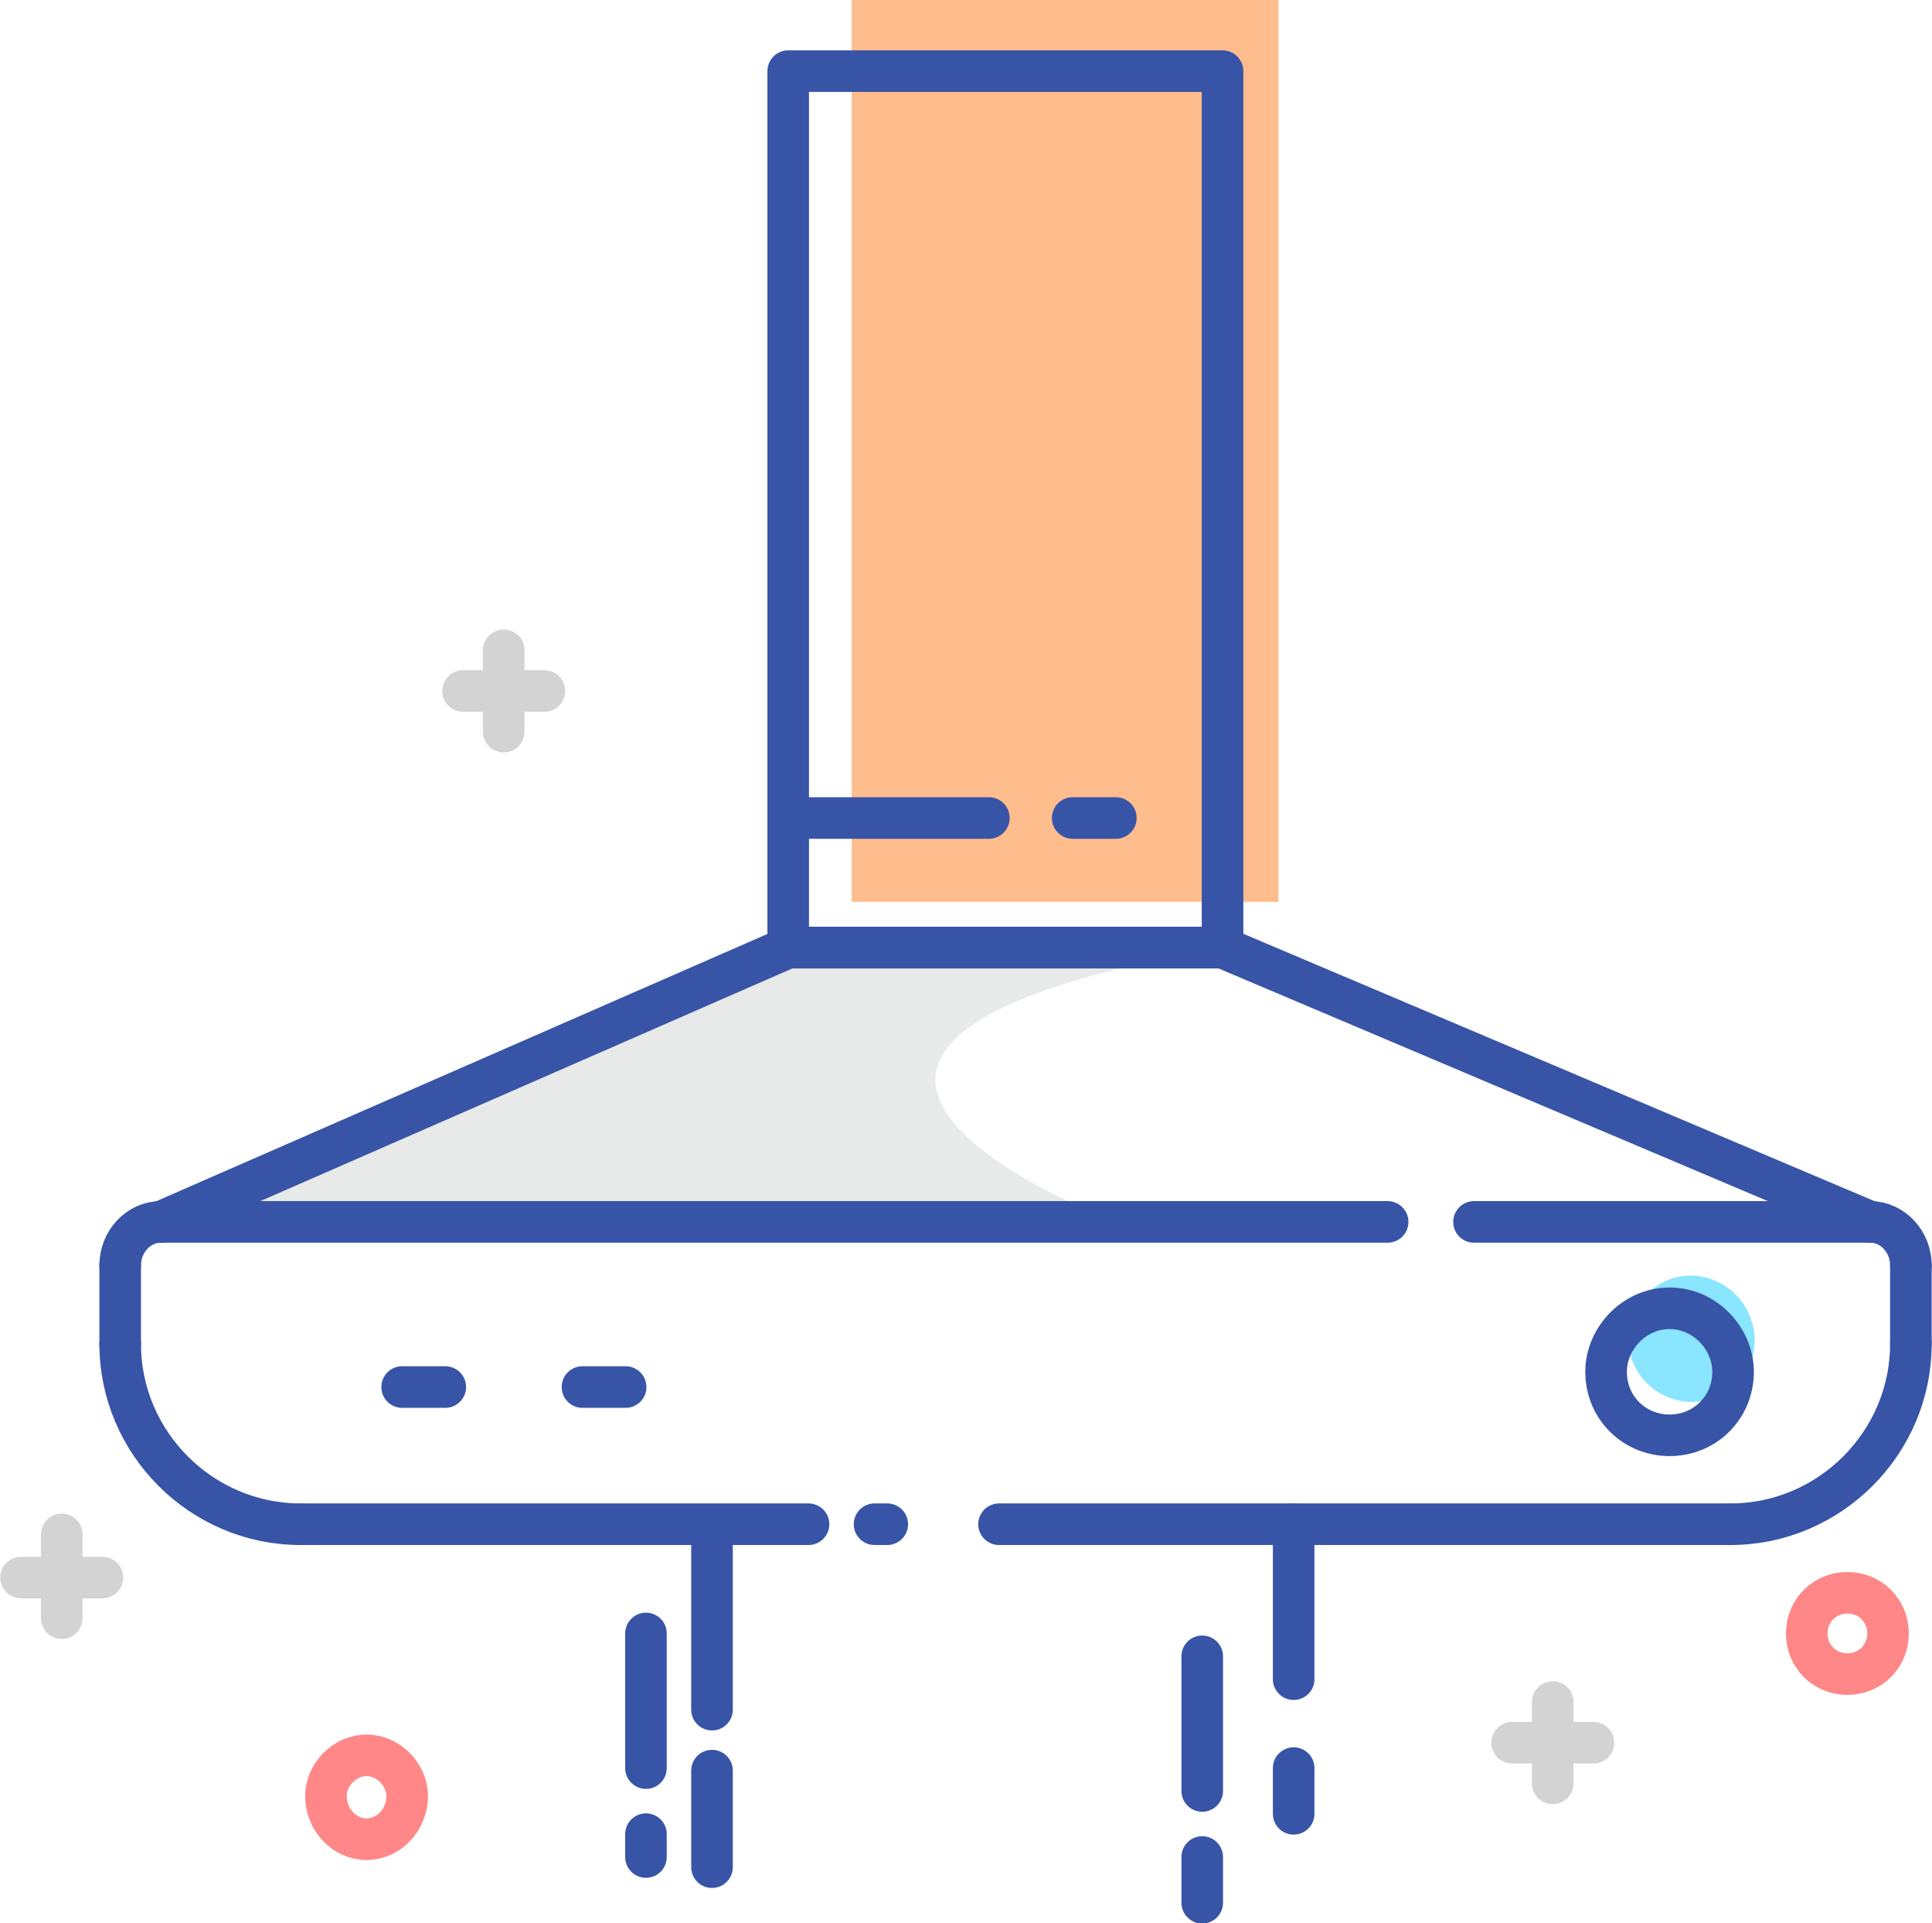 <?xml version="1.0" encoding="UTF-8"?>
<!DOCTYPE svg PUBLIC "-//W3C//DTD SVG 1.1//EN" "http://www.w3.org/Graphics/SVG/1.1/DTD/svg11.dtd">
<!-- Creator: CorelDRAW X7 -->
<svg xmlns="http://www.w3.org/2000/svg" xml:space="preserve" width="1.677in" height="1.669in" version="1.1" style="shape-rendering:geometricPrecision; text-rendering:geometricPrecision; image-rendering:optimizeQuality; fill-rule:evenodd; clip-rule:evenodd"
viewBox="0 0 760 757"
 xmlns:xlink="http://www.w3.org/1999/xlink">
 <defs>
  <style type="text/css">
   <![CDATA[
    .str0 {stroke:#3854A7;stroke-width:16.37;stroke-linecap:round;stroke-linejoin:round}
    .str1 {stroke:lightgrey;stroke-width:16.37;stroke-linecap:round;stroke-linejoin:round}
    .str2 {stroke:#FF8787;stroke-width:16.37;stroke-linecap:round;stroke-linejoin:round}
    .fil2 {fill:none;fill-rule:nonzero}
    .fil3 {fill:#8AE5FF;fill-rule:nonzero}
    .fil0 {fill:#E8E9E9;fill-rule:nonzero}
    .fil1 {fill:#FFBC8C;fill-rule:nonzero}
   ]]>
  </style>
 </defs>
 <g id="__x0023_Layer_x0020_1">
  <path class="fil0" d="M481 373l-171 0 -247 108 376 0c0,0 -185,-69 42,-108z"/>
  <polygon class="fil1" points="335,355 335,0 503,0 503,355 "/>
  <line class="fil2 str0" x1="318" y1="322" x2="389" y2= "322" />
  <line class="fil2 str0" x1="422" y1="322" x2="439" y2= "322" />
  <line class="fil2 str0" x1="158" y1="546" x2="175" y2= "546" />
  <line class="fil2 str0" x1="229" y1="546" x2="246" y2= "546" />
  <polygon class="fil2 str0" points="310,28 310,373 481,373 481,28 "/>
  <line class="fil2 str0" x1="580" y1="481" x2="736" y2= "481" />
  <path class="fil2 str0" d="M736 481c9,0 16,8 16,17"/>
  <line class="fil2 str0" x1="752" y1="498" x2="752" y2= "529" />
  <path class="fil2 str0" d="M752 529c0,39 -32,71 -71,71"/>
  <line class="fil2 str0" x1="681" y1="600" x2="393" y2= "600" />
  <line class="fil2 str0" x1="318" y1="600" x2="118" y2= "600" />
  <path class="fil2 str0" d="M118 600c-39,0 -71,-32 -71,-71"/>
  <line class="fil2 str0" x1="47" y1="529" x2="47" y2= "498" />
  <path class="fil2 str0" d="M47 498c0,-9 7,-17 16,-17"/>
  <line class="fil2 str0" x1="63" y1="481" x2="546" y2= "481" />
  <line class="fil2 str0" x1="349" y1="600" x2="344" y2= "600" />
  <polyline class="fil2 str0" points="63,481 310,373 481,373 736,481 "/>
  <line class="fil2 str0" x1="473" y1="652" x2="473" y2= "705" />
  <line class="fil2 str0" x1="473" y1="731" x2="473" y2= "749" />
  <line class="fil2 str0" x1="509" y1="600" x2="509" y2= "661" />
  <line class="fil2 str0" x1="509" y1="696" x2="509" y2= "714" />
  <g id="_2379492202384">
   <line class="fil2 str0" x1="254" y1="643" x2="254" y2= "696" />
   <line class="fil2 str0" x1="254" y1="722" x2="254" y2= "731" />
  </g>
  <g id="_2379492204240">
   <line class="fil2 str0" x1="280" y1="609" x2="280" y2= "673" />
   <line class="fil2 str0" x1="280" y1="697" x2="280" y2= "735" />
  </g>
  <g id="_2379492202768">
   <line class="fil2 str1" x1="611" y1="702" x2="611" y2= "670" />
   <line class="fil2 str1" x1="595" y1="686" x2="627" y2= "686" />
  </g>
  <g id="_2379492202832">
   <line class="fil2 str1" x1="24" y1="637" x2="24" y2= "604" />
   <line class="fil2 str1" x1="8" y1="621" x2="40" y2= "621" />
  </g>
  <g id="_2379492205968">
   <line class="fil2 str1" x1="198" y1="288" x2="198" y2= "256" />
   <line class="fil2 str1" x1="182" y1="272" x2="214" y2= "272" />
  </g>
  <path class="fil2 str2" d="M128 707c0,-8 7,-16 16,-16 9,0 16,8 16,16 0,9 -7,17 -16,17 -9,0 -16,-8 -16,-17"/>
  <path class="fil2 str2" d="M711 643c0,-9 7,-16 16,-16 9,0 16,7 16,16 0,9 -7,16 -16,16 -9,0 -16,-7 -16,-16"/>
  <path class="fil3" d="M686 542c-9,11 -24,13 -35,5 -11,-8 -14,-24 -5,-35 8,-11 23,-13 34,-5 11,8 14,24 6,35z"/>
  <path class="fil2 str0" d="M682 540c0,14 -11,25 -25,25 -14,0 -25,-11 -25,-25 0,-13 11,-25 25,-25 14,0 25,12 25,25"/>
 </g>
</svg>
